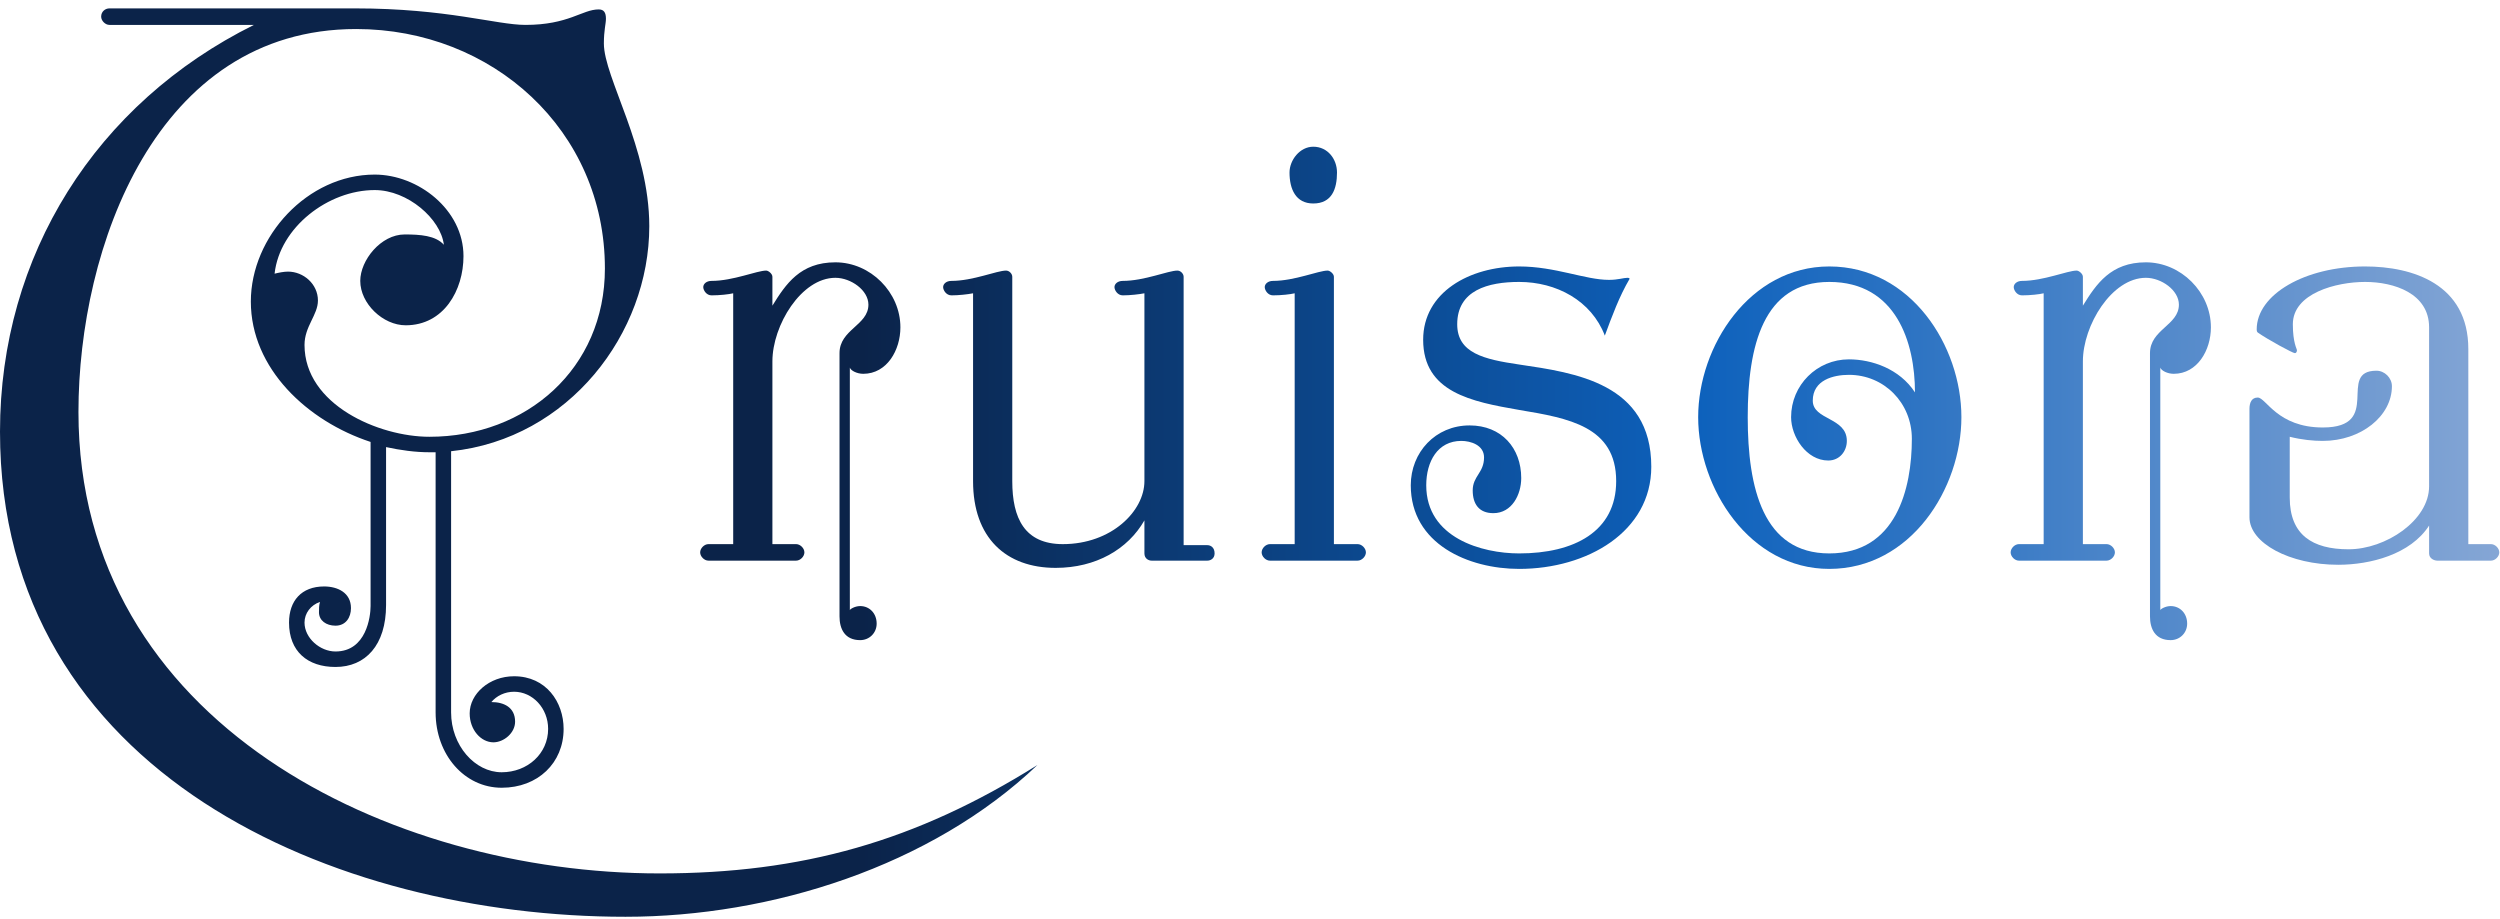 <svg width="155" height="57" viewBox="0 0 155 57" fill="none" xmlns="http://www.w3.org/2000/svg">
<path d="M15.744 1.544H6.784C6.528 1.544 6.272 1.288 6.272 1.032C6.272 0.712 6.528 0.52 6.784 0.52H22.016C27.712 0.52 30.784 1.544 32.576 1.544C35.264 1.544 36.096 0.584 37.12 0.584C37.44 0.584 37.568 0.776 37.568 1.16C37.568 1.48 37.44 1.864 37.44 2.696C37.44 4.808 40.256 9.16 40.256 14.024C40.256 20.68 35.264 27.208 27.968 27.976V44.168C27.968 46.216 29.44 47.88 31.104 47.88C32.704 47.88 33.984 46.728 33.984 45.192C33.984 43.912 33.024 42.888 31.872 42.888C31.296 42.888 30.784 43.144 30.464 43.528C31.232 43.528 31.936 43.848 31.936 44.744C31.936 45.448 31.232 46.024 30.592 46.024C29.824 46.024 29.12 45.256 29.12 44.232C29.12 43.016 30.336 41.928 31.872 41.928C33.856 41.928 34.944 43.528 34.944 45.192C34.944 47.304 33.344 48.84 31.104 48.84C28.8 48.84 27.008 46.792 27.008 44.168V28.04H26.624C25.728 28.04 24.832 27.912 23.936 27.72V37.512C23.936 40.008 22.656 41.352 20.8 41.352C19.072 41.352 17.92 40.392 17.92 38.6C17.92 37.256 18.688 36.36 20.096 36.36C20.928 36.36 21.76 36.744 21.76 37.704C21.76 38.28 21.44 38.792 20.8 38.792C20.224 38.792 19.776 38.472 19.776 37.96C19.776 37.768 19.776 37.512 19.84 37.32C19.264 37.512 18.88 38.024 18.88 38.6C18.88 39.56 19.84 40.392 20.8 40.392C22.72 40.392 22.976 38.216 22.976 37.576V27.4C19.072 26.12 15.552 22.856 15.552 18.696C15.552 14.664 19.072 10.824 23.232 10.824C25.92 10.824 28.736 13 28.736 15.88C28.736 17.992 27.52 20.168 25.152 20.168C23.744 20.168 22.336 18.824 22.336 17.416C22.336 16.136 23.616 14.536 25.088 14.536C26.048 14.536 27.008 14.6 27.52 15.176C27.328 13.576 25.28 11.784 23.232 11.784C20.352 11.784 17.344 14.088 17.024 16.968C17.28 16.904 17.6 16.84 17.856 16.84C18.816 16.84 19.712 17.608 19.712 18.632C19.712 19.528 18.88 20.232 18.88 21.384C18.88 25.096 23.488 27.08 26.624 27.08C32.64 27.08 37.504 22.856 37.504 16.648C37.504 8.072 30.528 1.8 22.08 1.8C9.664 1.8 4.864 15.368 4.864 25.544C4.864 44.872 24.192 54.152 40.896 54.152C49.728 54.152 56.768 52.168 64.32 47.432C57.728 53.704 47.808 56.84 38.784 56.84C20.8 56.84 0 48.008 0 26.76C0 15.816 5.952 6.408 15.744 1.544Z" fill="url(#paint0_linear_27_4)"/>
<path d="M47.889 18.952C48.721 17.608 49.617 16.264 51.794 16.264C53.969 16.264 55.825 18.12 55.825 20.296C55.825 21.704 54.993 23.176 53.522 23.176C53.138 23.176 52.754 22.984 52.69 22.792V37.832C52.69 37.768 53.01 37.576 53.33 37.576C53.906 37.576 54.353 38.024 54.353 38.664C54.353 39.24 53.906 39.688 53.33 39.688C52.37 39.688 52.05 38.984 52.05 38.216V21.896C52.05 20.424 53.842 20.168 53.842 18.888C53.842 17.992 52.754 17.224 51.794 17.224C49.681 17.224 47.889 20.168 47.889 22.408V33.736H49.361C49.617 33.736 49.873 33.992 49.873 34.248C49.873 34.504 49.617 34.76 49.361 34.76H43.922C43.666 34.76 43.41 34.504 43.41 34.248C43.41 33.992 43.666 33.736 43.922 33.736H45.458V18.184C45.202 18.248 44.626 18.312 44.114 18.312C43.794 18.312 43.602 17.992 43.602 17.8C43.602 17.608 43.794 17.416 44.114 17.416C45.458 17.416 46.929 16.776 47.505 16.776C47.633 16.776 47.889 16.968 47.889 17.16V18.952Z" fill="url(#paint1_linear_27_4)"/>
<path d="M70.954 34.312V32.264C69.93 34.056 67.945 35.208 65.45 35.208C62.377 35.208 60.33 33.352 60.33 29.832V18.184C60.01 18.248 59.434 18.312 58.986 18.312C58.666 18.312 58.474 17.992 58.474 17.8C58.474 17.608 58.666 17.416 58.986 17.416C60.33 17.416 61.801 16.776 62.377 16.776C62.569 16.776 62.761 16.968 62.761 17.16V29.832C62.761 32.136 63.529 33.736 65.897 33.736C68.906 33.736 70.954 31.688 70.954 29.832V18.184C70.633 18.248 70.058 18.312 69.609 18.312C69.29 18.312 69.097 17.992 69.097 17.8C69.097 17.608 69.29 17.416 69.609 17.416C70.954 17.416 72.425 16.776 73.001 16.776C73.194 16.776 73.385 16.968 73.385 17.16V33.8H74.858C75.049 33.8 75.305 33.928 75.305 34.312C75.305 34.632 75.049 34.76 74.858 34.76H71.401C71.21 34.76 70.954 34.632 70.954 34.312Z" fill="url(#paint2_linear_27_4)"/>
<path d="M81.422 9.096C82.318 9.096 82.894 9.864 82.894 10.696C82.894 11.72 82.574 12.616 81.422 12.616C80.334 12.616 79.95 11.72 79.95 10.696C79.95 9.928 80.59 9.096 81.422 9.096ZM78.926 17.416C80.27 17.416 81.742 16.776 82.318 16.776C82.446 16.776 82.702 16.968 82.702 17.16V33.736H84.174C84.43 33.736 84.686 33.992 84.686 34.248C84.686 34.504 84.43 34.76 84.174 34.76H78.734C78.478 34.76 78.222 34.504 78.222 34.248C78.222 33.992 78.478 33.736 78.734 33.736H80.27V18.184C80.014 18.248 79.438 18.312 78.926 18.312C78.606 18.312 78.414 17.992 78.414 17.8C78.414 17.608 78.606 17.416 78.926 17.416Z" fill="url(#paint3_linear_27_4)"/>
<path d="M94.188 16.52C96.427 16.52 98.284 17.352 99.755 17.352C100.332 17.352 100.652 17.224 100.908 17.224C101.036 17.224 101.035 17.288 101.035 17.288C100.396 18.376 99.948 19.592 99.499 20.808C98.668 18.632 96.492 17.48 94.188 17.48C92.267 17.48 90.347 17.992 90.347 20.104C90.347 21.896 92.011 22.28 94.188 22.6C97.644 23.112 102.38 23.752 102.38 28.936C102.38 32.968 98.412 35.272 94.188 35.272C91.052 35.272 87.468 33.736 87.468 30.088C87.468 28.04 89.004 26.376 91.115 26.376C93.1 26.376 94.316 27.784 94.316 29.64C94.316 30.664 93.74 31.816 92.588 31.816C91.692 31.816 91.308 31.24 91.308 30.408C91.308 29.512 92.011 29.32 92.011 28.36C92.011 27.592 91.18 27.336 90.603 27.336C89.132 27.336 88.427 28.616 88.427 30.088C88.427 33.352 91.883 34.312 94.188 34.312C97.579 34.312 100.203 32.968 100.203 29.832C100.203 26.44 97.26 25.928 94.188 25.416C91.243 24.904 88.236 24.328 88.236 21.064C88.236 18.12 91.115 16.52 94.188 16.52Z" fill="url(#paint4_linear_27_4)"/>
<path d="M113.415 17.48C109.319 17.48 108.359 21.448 108.359 25.864C108.359 30.28 109.319 34.312 113.415 34.312C117.575 34.312 118.535 30.28 118.535 27.208C118.535 24.968 116.808 23.24 114.632 23.24C113.672 23.24 112.392 23.56 112.392 24.84C112.392 26.056 114.504 25.864 114.504 27.336C114.504 27.976 114.056 28.552 113.352 28.552C112.008 28.552 111.048 27.08 111.048 25.864C111.048 23.88 112.648 22.28 114.632 22.28C116.04 22.28 117.768 22.856 118.728 24.328C118.728 21.256 117.575 17.48 113.415 17.48ZM113.415 16.52C118.471 16.52 121.607 21.448 121.607 25.864C121.607 30.28 118.471 35.272 113.415 35.272C108.487 35.272 105.287 30.28 105.287 25.864C105.287 21.448 108.487 16.52 113.415 16.52Z" fill="url(#paint5_linear_27_4)"/>
<path d="M129.139 18.952C129.971 17.608 130.868 16.264 133.044 16.264C135.22 16.264 137.076 18.12 137.076 20.296C137.076 21.704 136.243 23.176 134.771 23.176C134.387 23.176 134.003 22.984 133.939 22.792V37.832C133.939 37.768 134.259 37.576 134.579 37.576C135.155 37.576 135.604 38.024 135.604 38.664C135.604 39.24 135.155 39.688 134.579 39.688C133.619 39.688 133.299 38.984 133.299 38.216V21.896C133.299 20.424 135.092 20.168 135.092 18.888C135.092 17.992 134.004 17.224 133.044 17.224C130.932 17.224 129.139 20.168 129.139 22.408V33.736H130.611C130.867 33.736 131.124 33.992 131.124 34.248C131.124 34.504 130.867 34.76 130.611 34.76H125.172C124.916 34.76 124.66 34.504 124.66 34.248C124.66 33.992 124.916 33.736 125.172 33.736H126.707V18.184C126.451 18.248 125.876 18.312 125.364 18.312C125.044 18.312 124.852 17.992 124.852 17.8C124.852 17.608 125.044 17.416 125.364 17.416C126.708 17.416 128.179 16.776 128.755 16.776C128.883 16.776 129.139 16.968 129.139 17.16V18.952Z" fill="url(#paint6_linear_27_4)"/>
<path d="M146.635 16.52C149.579 16.52 153.036 17.608 153.036 21.64V33.736H154.443C154.699 33.736 154.956 33.992 154.956 34.248C154.956 34.504 154.699 34.76 154.443 34.76H151.115C150.923 34.76 150.604 34.632 150.604 34.312V32.584C149.452 34.376 146.955 35.016 144.971 35.016C141.963 35.016 139.467 33.672 139.467 32.072V25.352C139.467 24.968 139.596 24.648 139.98 24.648C140.492 24.648 141.196 26.504 144.012 26.504C147.788 26.504 144.844 22.984 147.34 22.984C147.852 22.984 148.299 23.432 148.299 23.944C148.299 25.8 146.38 27.336 144.012 27.336C143.436 27.336 142.732 27.272 141.964 27.08V30.856C141.964 33.16 143.371 34.056 145.611 34.056C147.915 34.056 150.604 32.264 150.604 30.152V20.296C150.604 18.184 148.427 17.48 146.635 17.48C144.843 17.48 142.156 18.184 142.156 20.104C142.156 21.256 142.411 21.64 142.411 21.704C142.411 21.832 142.347 21.896 142.283 21.896C142.155 21.896 140.62 21.064 139.98 20.616C139.916 20.552 139.915 20.488 139.915 20.424C139.915 18.248 142.923 16.52 146.635 16.52Z" fill="url(#paint7_linear_27_4)"/>
<defs>
<linearGradient id="paint0_linear_27_4" x1="157" y1="25.5" x2="0" y2="25.5" gradientUnits="userSpaceOnUse">
<stop stop-color="#8AA9D6"/>
<stop offset="0.33" stop-color="#0D61BC"/>
<stop offset="0.66" stop-color="#0B2349"/>
</linearGradient>
<linearGradient id="paint1_linear_27_4" x1="157" y1="25.5" x2="0" y2="25.5" gradientUnits="userSpaceOnUse">
<stop stop-color="#8AA9D6"/>
<stop offset="0.33" stop-color="#0D61BC"/>
<stop offset="0.66" stop-color="#0B2349"/>
</linearGradient>
<linearGradient id="paint2_linear_27_4" x1="157" y1="25.5" x2="0" y2="25.5" gradientUnits="userSpaceOnUse">
<stop stop-color="#8AA9D6"/>
<stop offset="0.33" stop-color="#0D61BC"/>
<stop offset="0.66" stop-color="#0B2349"/>
</linearGradient>
<linearGradient id="paint3_linear_27_4" x1="157" y1="25.5" x2="0" y2="25.5" gradientUnits="userSpaceOnUse">
<stop stop-color="#8AA9D6"/>
<stop offset="0.33" stop-color="#0D61BC"/>
<stop offset="0.66" stop-color="#0B2349"/>
</linearGradient>
<linearGradient id="paint4_linear_27_4" x1="157" y1="25.5" x2="0" y2="25.5" gradientUnits="userSpaceOnUse">
<stop stop-color="#8AA9D6"/>
<stop offset="0.33" stop-color="#0D61BC"/>
<stop offset="0.66" stop-color="#0B2349"/>
</linearGradient>
<linearGradient id="paint5_linear_27_4" x1="157" y1="25.5" x2="0" y2="25.5" gradientUnits="userSpaceOnUse">
<stop stop-color="#8AA9D6"/>
<stop offset="0.33" stop-color="#0D61BC"/>
<stop offset="0.66" stop-color="#0B2349"/>
</linearGradient>
<linearGradient id="paint6_linear_27_4" x1="157" y1="25.5" x2="0" y2="25.5" gradientUnits="userSpaceOnUse">
<stop stop-color="#8AA9D6"/>
<stop offset="0.33" stop-color="#0D61BC"/>
<stop offset="0.66" stop-color="#0B2349"/>
</linearGradient>
<linearGradient id="paint7_linear_27_4" x1="157" y1="25.5" x2="0" y2="25.5" gradientUnits="userSpaceOnUse">
<stop stop-color="#8AA9D6"/>
<stop offset="0.33" stop-color="#0D61BC"/>
<stop offset="0.66" stop-color="#0B2349"/>
</linearGradient>
</defs>
</svg>
